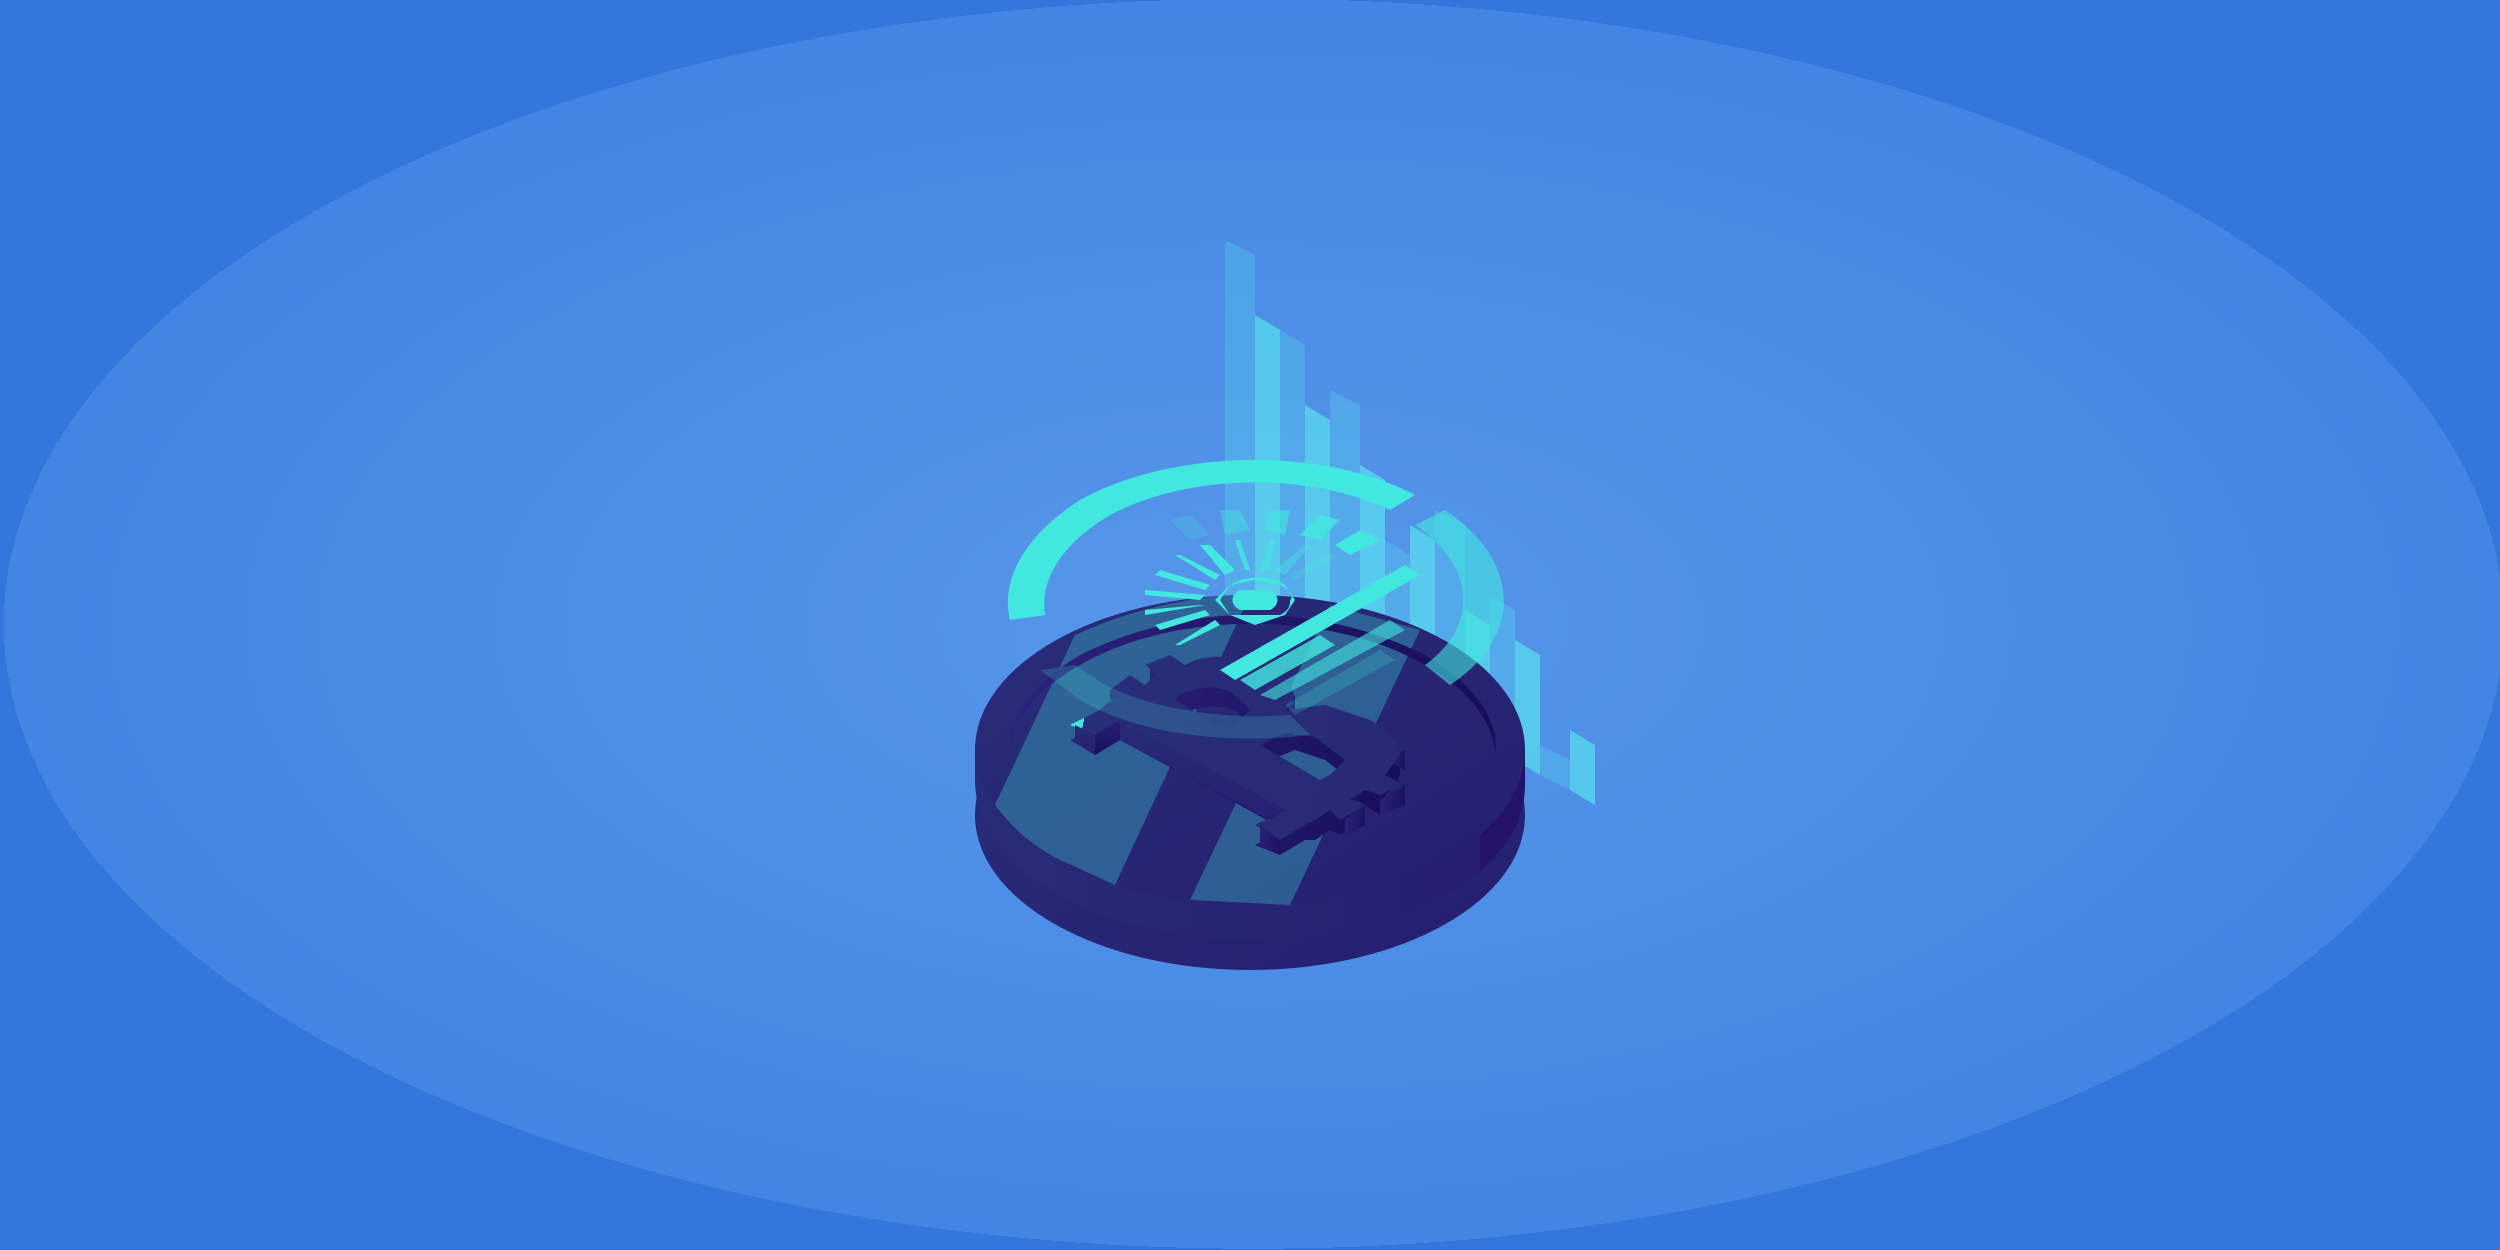 <svg version="1" id="Layer_1" xmlns="http://www.w3.org/2000/svg" viewBox="0 0 500 250">
  <style>
    .st2{display:inline}.st3{opacity:.5;enable-background:new}.st3,.st4{fill:#42e8e0}.st8{fill:#24126a}.st10{fill:#453c9e}.st13{fill:#2842a2}.st14{fill:#adb1f2}.st15{fill:#9198db}.st29{fill:#4553c7}.st34{opacity:.5;enable-background:new}.st34,.st51{fill:#fff}.st62{fill:#bcbeff}.st63,.st64{opacity:.5;fill:#5cfff3;enable-background:new}.st64{opacity:.2}.st72,.st89,.st90,.st91,.st92{opacity:.3;fill:#42e8e0;enable-background:new}.st89,.st90,.st91,.st92{opacity:.8}.st90,.st91,.st92{opacity:.6}.st91,.st92{opacity:.4}.st92{opacity:.2}
  </style>
  <radialGradient id="SVGID_1_" cx="55" cy="-2278" r="200" gradientTransform="matrix(1.25 0 0 -.625 182 -1299)" gradientUnits="userSpaceOnUse">
    <stop offset="0" stop-color="#77b6f7"/>
    <stop offset="0" stop-color="#72b1f5"/>
    <stop offset="0" stop-color="#5697ea"/>
    <stop offset="1" stop-color="#4385e2"/>
    <stop offset="1" stop-color="#377ade"/>
    <stop offset="1" stop-color="#3376dc"/>
  </radialGradient>
  <path fill="url(#SVGID_1_)" d="M0 0h500v250H0z"/>
  <path class="st63" d="M314 146l5 3v12l-5-3z"/>
  <path class="st64" d="M308 149l6 3v6l-6-3z"/>
  <path class="st63" d="M303 128l5 3v24l-5-3z"/>
  <path class="st64" d="M298 119l5 3v30l-5-3z"/>
  <path class="st63" d="M293 122l5 3v24l-5-3z"/>
  <path class="st64" d="M287 102l6 3v41l-6-3z"/>
  <path class="st63" d="M282 105l5 3v35l-5-3z"/>
  <path class="st64" d="M277 108l5 3v29l-5-3z"/>
  <path class="st63" d="M272 93l5 3v41l-5-3z"/>
  <path class="st64" d="M266 78l6 3v53l-6-3z"/>
  <path class="st63" d="M261 81l5 3v47l-5-3z"/>
  <path class="st64" d="M256 66l5 3v59l-5-3z"/>
  <path class="st63" d="M251 63l5 3v59l-5-3z"/>
  <path class="st64" d="M245 48l6 3v71l-6-3z"/>
  <g>
    <linearGradient id="SVGID_47_" gradientUnits="userSpaceOnUse" x1="-230" y1="-138" x2="-223" y2="-259" gradientTransform="matrix(1 -.577 -.866 -.5 305 -67)">
      <stop offset="0" stop-color="#42e8e0"/>
      <stop offset="0" stop-color="#40ddda"/>
      <stop offset="0" stop-color="#3aaec0"/>
      <stop offset="0" stop-color="#3484a9"/>
      <stop offset="0" stop-color="#2f6195"/>
      <stop offset="0" stop-color="#2b4486"/>
      <stop offset="0" stop-color="#282e79"/>
      <stop offset="1" stop-color="#261e71"/>
      <stop offset="1" stop-color="#24156c"/>
      <stop offset="1" stop-color="#24126a"/>
    </linearGradient>
    <ellipse cx="250" cy="163" rx="55" ry="31" fill="url(#SVGID_47_)"/>
    <linearGradient id="SVGID_48_" gradientUnits="userSpaceOnUse" x1="187" y1="92" x2="296" y2="92" gradientTransform="matrix(1 0 0 -1 0 252)">
      <stop offset="0" stop-color="#42e8e0"/>
      <stop offset="0" stop-color="#43e3e0"/>
      <stop offset="0" stop-color="#45d5df"/>
      <stop offset="1" stop-color="#49bddd"/>
      <stop offset="1" stop-color="#4e9cdb"/>
      <stop offset="1" stop-color="#5472d8"/>
      <stop offset="1" stop-color="#5761d7"/>
    </linearGradient>
    <linearGradient id="SVGID_49_" gradientUnits="userSpaceOnUse" x1="187" y1="92" x2="296" y2="92" gradientTransform="matrix(1 0 0 -1 0 252)">
      <stop offset="0" stop-color="#42e8e0"/>
      <stop offset="0" stop-color="#43e3e0"/>
      <stop offset="0" stop-color="#45d5df"/>
      <stop offset="1" stop-color="#49bddd"/>
      <stop offset="1" stop-color="#4e9cdb"/>
      <stop offset="1" stop-color="#5472d8"/>
      <stop offset="1" stop-color="#5761d7"/>
    </linearGradient>
    <linearGradient id="SVGID_50_" gradientUnits="userSpaceOnUse" x1="187" y1="92" x2="296" y2="92" gradientTransform="matrix(1 0 0 -1 0 252)">
      <stop offset="0" stop-color="#42e8e0"/>
      <stop offset="0" stop-color="#43e3e0"/>
      <stop offset="0" stop-color="#45d5df"/>
      <stop offset="1" stop-color="#49bddd"/>
      <stop offset="1" stop-color="#4e9cdb"/>
      <stop offset="1" stop-color="#5472d8"/>
      <stop offset="1" stop-color="#5761d7"/>
    </linearGradient>
    <linearGradient id="SVGID_51_" gradientUnits="userSpaceOnUse" x1="187" y1="95" x2="296" y2="95" gradientTransform="matrix(1 0 0 -1 0 252)">
      <stop offset="0" stop-color="#42e8e0"/>
      <stop offset="0" stop-color="#40ddda"/>
      <stop offset="0" stop-color="#3aaec0"/>
      <stop offset="0" stop-color="#3484a9"/>
      <stop offset="0" stop-color="#2f6195"/>
      <stop offset="0" stop-color="#2b4486"/>
      <stop offset="0" stop-color="#282e79"/>
      <stop offset="1" stop-color="#261e71"/>
      <stop offset="1" stop-color="#24156c"/>
      <stop offset="1" stop-color="#24126a"/>
    </linearGradient>
    <path d="M305 150h-1c-2-5-7-10-15-15a88 88 0 0 0-77 0c-8 4-12 9-15 14h-2v7c0 8 5 17 17 23 21 12 56 12 77 0 11-6 16-14 16-22v-7z" fill="url(#SVGID_51_)"/>
    <linearGradient id="SVGID_52_" gradientUnits="userSpaceOnUse" x1="196" y1="92" x2="305" y2="92" gradientTransform="matrix(1 0 0 -1 0 252)">
      <stop offset="0" stop-color="#42e8e0"/>
      <stop offset="0" stop-color="#43e3e0"/>
      <stop offset="0" stop-color="#45d5df"/>
      <stop offset="1" stop-color="#49bddd"/>
      <stop offset="1" stop-color="#4e9cdb"/>
      <stop offset="1" stop-color="#5472d8"/>
      <stop offset="1" stop-color="#5761d7"/>
    </linearGradient>
    <linearGradient id="SVGID_53_" gradientUnits="userSpaceOnUse" x1="-219" y1="-126" x2="-212" y2="-246" gradientTransform="matrix(1 -.577 -.866 -.5 305 -67)">
      <stop offset="0" stop-color="#42e8e0"/>
      <stop offset="0" stop-color="#40ddda"/>
      <stop offset="0" stop-color="#3aaec0"/>
      <stop offset="0" stop-color="#3484a9"/>
      <stop offset="0" stop-color="#2f6195"/>
      <stop offset="0" stop-color="#2b4486"/>
      <stop offset="0" stop-color="#282e79"/>
      <stop offset="1" stop-color="#261e71"/>
      <stop offset="1" stop-color="#24156c"/>
      <stop offset="1" stop-color="#24126a"/>
    </linearGradient>
    <ellipse cx="250" cy="150" rx="55" ry="31" fill="url(#SVGID_53_)"/>
    <path class="st72" d="M250 119c-12 0-24 3-35 8l-16 34c3 4 7 8 13 11l11 5 27-58zM266 121l-28 59 20 1 26-55-18-5z"/>
    <linearGradient id="SVGID_58_" gradientUnits="userSpaceOnUse" x1="202" y1="115" x2="299" y2="115" gradientTransform="matrix(1 0 0 -1 0 252)">
      <stop offset="0" stop-color="#2b237c"/>
      <stop offset="1" stop-color="#180d5b"/>
    </linearGradient>
    <path d="M216 133c19-11 50-11 69 0 9 5 14 12 14 18 1-7-4-14-14-20a78 78 0 0 0-69 0c-10 6-15 13-14 20 0-6 5-13 14-18z" fill="url(#SVGID_58_)"/>
    <linearGradient id="SVGID_59_" gradientUnits="userSpaceOnUse" x1="215" y1="99" x2="281" y2="99" gradientTransform="matrix(1 0 0 -1 0 252)">
      <stop offset="0" stop-color="#2b237c"/>
      <stop offset="1" stop-color="#180d5b"/>
    </linearGradient>
    <path d="M265 145c-3-1-5 0-8 1 3-3 2-5-2-8h-1a20 20 0 0 0-15-3l-2 1-3-2-5 3 3 1-2 1-1 1-3-1-4 2 2 2-3 1-1 1-6 3 5 3 5-3 33 18-6 3 5 2 5-3h2l3-2 2 1 5-2-2-1-1-1 3-2 3 2 4-3h-1l-2-1c2-2 3-3 3-5s-2-4-6-7l-9-2zm-30-1l1-1c4-2 8-2 11-1l3 3-3 3-2 1-10-5zm29 16l-12-7 2-1 5-2 6 2 4 3c0 2-1 3-3 4l-2 1z" fill="url(#SVGID_59_)"/>
    <linearGradient id="SVGID_60_" gradientUnits="userSpaceOnUse" x1="223" y1="115" x2="223" y2="111" gradientTransform="matrix(1 0 0 -1 0 252)">
      <stop offset="0" stop-color="#42e8e0"/>
      <stop offset="0" stop-color="#40ddda"/>
      <stop offset="0" stop-color="#3aaec0"/>
      <stop offset="0" stop-color="#3484a9"/>
      <stop offset="0" stop-color="#2f6195"/>
      <stop offset="0" stop-color="#2b4486"/>
      <stop offset="0" stop-color="#282e79"/>
      <stop offset="1" stop-color="#261e71"/>
      <stop offset="1" stop-color="#24156c"/>
      <stop offset="1" stop-color="#24126a"/>
    </linearGradient>
    <path fill="url(#SVGID_60_)" d="M222 138v2l3-1z"/>
    <linearGradient id="SVGID_61_" gradientUnits="userSpaceOnUse" x1="231" y1="119" x2="231" y2="115" gradientTransform="matrix(1 0 0 -1 0 252)">
      <stop offset="0" stop-color="#42e8e0"/>
      <stop offset="0" stop-color="#40ddda"/>
      <stop offset="0" stop-color="#3aaec0"/>
      <stop offset="0" stop-color="#3484a9"/>
      <stop offset="0" stop-color="#2f6195"/>
      <stop offset="0" stop-color="#2b4486"/>
      <stop offset="0" stop-color="#282e79"/>
      <stop offset="1" stop-color="#261e71"/>
      <stop offset="1" stop-color="#24156c"/>
      <stop offset="1" stop-color="#24126a"/>
    </linearGradient>
    <path fill="url(#SVGID_61_)" d="M230 133v3l2-1z"/>
    <linearGradient id="SVGID_62_" gradientUnits="userSpaceOnUse" x1="258" y1="114" x2="258" y2="109" gradientTransform="matrix(1 0 0 -1 0 252)">
      <stop offset="0" stop-color="#2b237c"/>
      <stop offset="1" stop-color="#180d5b"/>
    </linearGradient>
    <path fill="url(#SVGID_62_)" d="M259 139v3l-2-1z"/>
    <linearGradient id="SVGID_63_" gradientUnits="userSpaceOnUse" x1="277" y1="100" x2="282" y2="99" gradientTransform="matrix(1 0 0 -1 0 252)">
      <stop offset="0" stop-color="#2b237c"/>
      <stop offset="1" stop-color="#180d5b"/>
    </linearGradient>
    <path fill="url(#SVGID_63_)" d="M281 150v4l-4-2z"/>
    <linearGradient id="SVGID_64_" gradientUnits="userSpaceOnUse" x1="217" y1="109" x2="435" y2="64" gradientTransform="matrix(1 0 0 -1 0 252)">
      <stop offset="0" stop-color="#42e8e0"/>
      <stop offset="0" stop-color="#40ddda"/>
      <stop offset="0" stop-color="#3aaec0"/>
      <stop offset="0" stop-color="#3484a9"/>
      <stop offset="0" stop-color="#2f6195"/>
      <stop offset="0" stop-color="#2b4486"/>
      <stop offset="0" stop-color="#282e79"/>
      <stop offset="1" stop-color="#261e71"/>
      <stop offset="1" stop-color="#24156c"/>
      <stop offset="1" stop-color="#24126a"/>
    </linearGradient>
    <path d="M265 141l-8 1c3-2 2-5-2-8h-1a20 20 0 0 0-15-2l-2 1-3-2-5 2 3 2-2 1-1 1-3-2-4 3 2 1-3 2-1 1-6 3 5 2 5-3 33 18-6 3 5 3 5-3 2-1 3-2 2 2 5-3-2-1h-1l3-2 3 1 4-2-1-1-2-1 3-4c0-2-2-5-6-7l-9-3zm-30-1l1-1c4-2 8-2 11 0l3 3-3 3-2 1-10-6zm29 16l-12-7 2-1c2-1 4-2 5-1 2 0 4 0 6 2l4 3-3 3-2 1z" fill="url(#SVGID_64_)"/>
    <linearGradient id="SVGID_65_" gradientUnits="userSpaceOnUse" x1="276" y1="92" x2="282" y2="91" gradientTransform="matrix(1 0 0 -1 0 252)">
      <stop offset="0" stop-color="#2b237c"/>
      <stop offset="1" stop-color="#180d5b"/>
    </linearGradient>
    <path fill="url(#SVGID_65_)" d="M281 157v4l-5 2v-3z"/>
    <linearGradient id="SVGID_66_" gradientUnits="userSpaceOnUse" x1="269" y1="88" x2="274" y2="87" gradientTransform="matrix(1 0 0 -1 0 252)">
      <stop offset="0" stop-color="#2b237c"/>
      <stop offset="1" stop-color="#180d5b"/>
    </linearGradient>
    <path fill="url(#SVGID_66_)" d="M273 161v4l-4 2v-3z"/>
    <linearGradient id="SVGID_67_" gradientUnits="userSpaceOnUse" x1="251" y1="84" x2="258" y2="83" gradientTransform="matrix(1 0 0 -1 0 252)">
      <stop offset="0" stop-color="#2b237c"/>
      <stop offset="1" stop-color="#180d5b"/>
    </linearGradient>
    <path fill="url(#SVGID_67_)" d="M256 168v3l-4-2v-4z"/>
    <linearGradient id="SVGID_68_" gradientUnits="userSpaceOnUse" x1="217" y1="109" x2="217" y2="100" gradientTransform="matrix(1 0 0 -1 0 252)">
      <stop offset="0" stop-color="#42e8e0"/>
      <stop offset="0" stop-color="#40ddda"/>
      <stop offset="0" stop-color="#3aaec0"/>
      <stop offset="0" stop-color="#3484a9"/>
      <stop offset="0" stop-color="#2f6195"/>
      <stop offset="0" stop-color="#2b4486"/>
      <stop offset="0" stop-color="#282e79"/>
      <stop offset="1" stop-color="#261e71"/>
      <stop offset="1" stop-color="#24156c"/>
      <stop offset="1" stop-color="#24126a"/>
    </linearGradient>
    <path fill="url(#SVGID_68_)" d="M215 145v3l4 3v-4z"/>
    <linearGradient id="SVGID_69_" gradientUnits="userSpaceOnUse" x1="222" y1="109" x2="222" y2="100" gradientTransform="matrix(1 0 0 -1 0 252)">
      <stop offset="0" stop-color="#2b237c"/>
      <stop offset="1" stop-color="#180d5b"/>
    </linearGradient>
    <path fill="url(#SVGID_69_)" d="M224 148v-4l-5 3v4z"/>
    <linearGradient id="SVGID_70_" gradientUnits="userSpaceOnUse" x1="240" y1="113" x2="241" y2="83" gradientTransform="matrix(1 0 0 -1 0 252)">
      <stop offset="0" stop-color="#42e8e0"/>
      <stop offset="0" stop-color="#40ddda"/>
      <stop offset="0" stop-color="#3aaec0"/>
      <stop offset="0" stop-color="#3484a9"/>
      <stop offset="0" stop-color="#2f6195"/>
      <stop offset="0" stop-color="#2b4486"/>
      <stop offset="0" stop-color="#282e79"/>
      <stop offset="1" stop-color="#261e71"/>
      <stop offset="1" stop-color="#24156c"/>
      <stop offset="1" stop-color="#24126a"/>
    </linearGradient>
    <path fill="url(#SVGID_70_)" d="M224 144v4l30 16 3-2z"/>
  </g>
  <g>
    <path class="st4" d="M251 125l-5-2-3-3 3-3c3-2 8-2 11 0l2 3-2 3-6 2zm0-9l-5 1-2 3 2 3h10c2-1 2-2 2-3 1-1 0-2-2-3l-5-1z"/>
    <path class="st4" d="M254 122h-6c-2-1-2-3 0-4h6c2 1 2 3 0 4zM270 111l-3-2 5-3 4 2z"/>
    <path class="st89" d="M264 108l-4-1 4-4 4 1z"/>
    <path class="st90" d="M257 107l-4-1 1-4h4z"/>
    <path class="st91" d="M250 106l-5 1-1-5h4z"/>
    <path class="st92" d="M242 107l-4 1-4-4 4-1zM259 116l-1-1 8-4h2z"/>
    <path class="st91" d="M257 115l-2-1 6-5h1z"/>
    <path class="st90" d="M254 114h-2l2-6h1z"/>
    <path class="st89" d="M250 114h-1l-2-6h1z"/>
    <path class="st4" d="M247 114l-2 1-5-6h2zM244 115l-1 1-8-5h1zM242 117l-1 1-10-3 1-1zM241 119l-1 1-11-1v-1zM240 121h1l-12 2v-1zM241 122l1 1-10 3-1-1zM243 124l1 1-8 4h-1z"/>
    <path class="st90" d="M283 105c12 8 13 20 2 28l5 4c15-10 14-25-1-35l-6 3z"/>
    <path class="st92" d="M258 143c-13 1-27-1-37-6l-6-4-7 1 8 6c12 7 30 9 46 7l-4-4z"/>
    <path class="st4" d="M202 124l7-1c-1-7 3-14 13-20 15-8 39-9 56-1l5-3c-19-10-49-9-67 1-11 7-16 16-14 24z"/>
    <g>
      <path class="st4" d="M247 136l-3-2 37-21 3 2z"/>
      <path class="st89" d="M251 138l-3-2 16-9 3 2z"/>
      <path class="st90" d="M255 140l-3-1 26-15 3 2z"/>
      <path class="st92" d="M259 143l-2-2 19-11 3 2z"/>
    </g>
  </g>
</svg>
